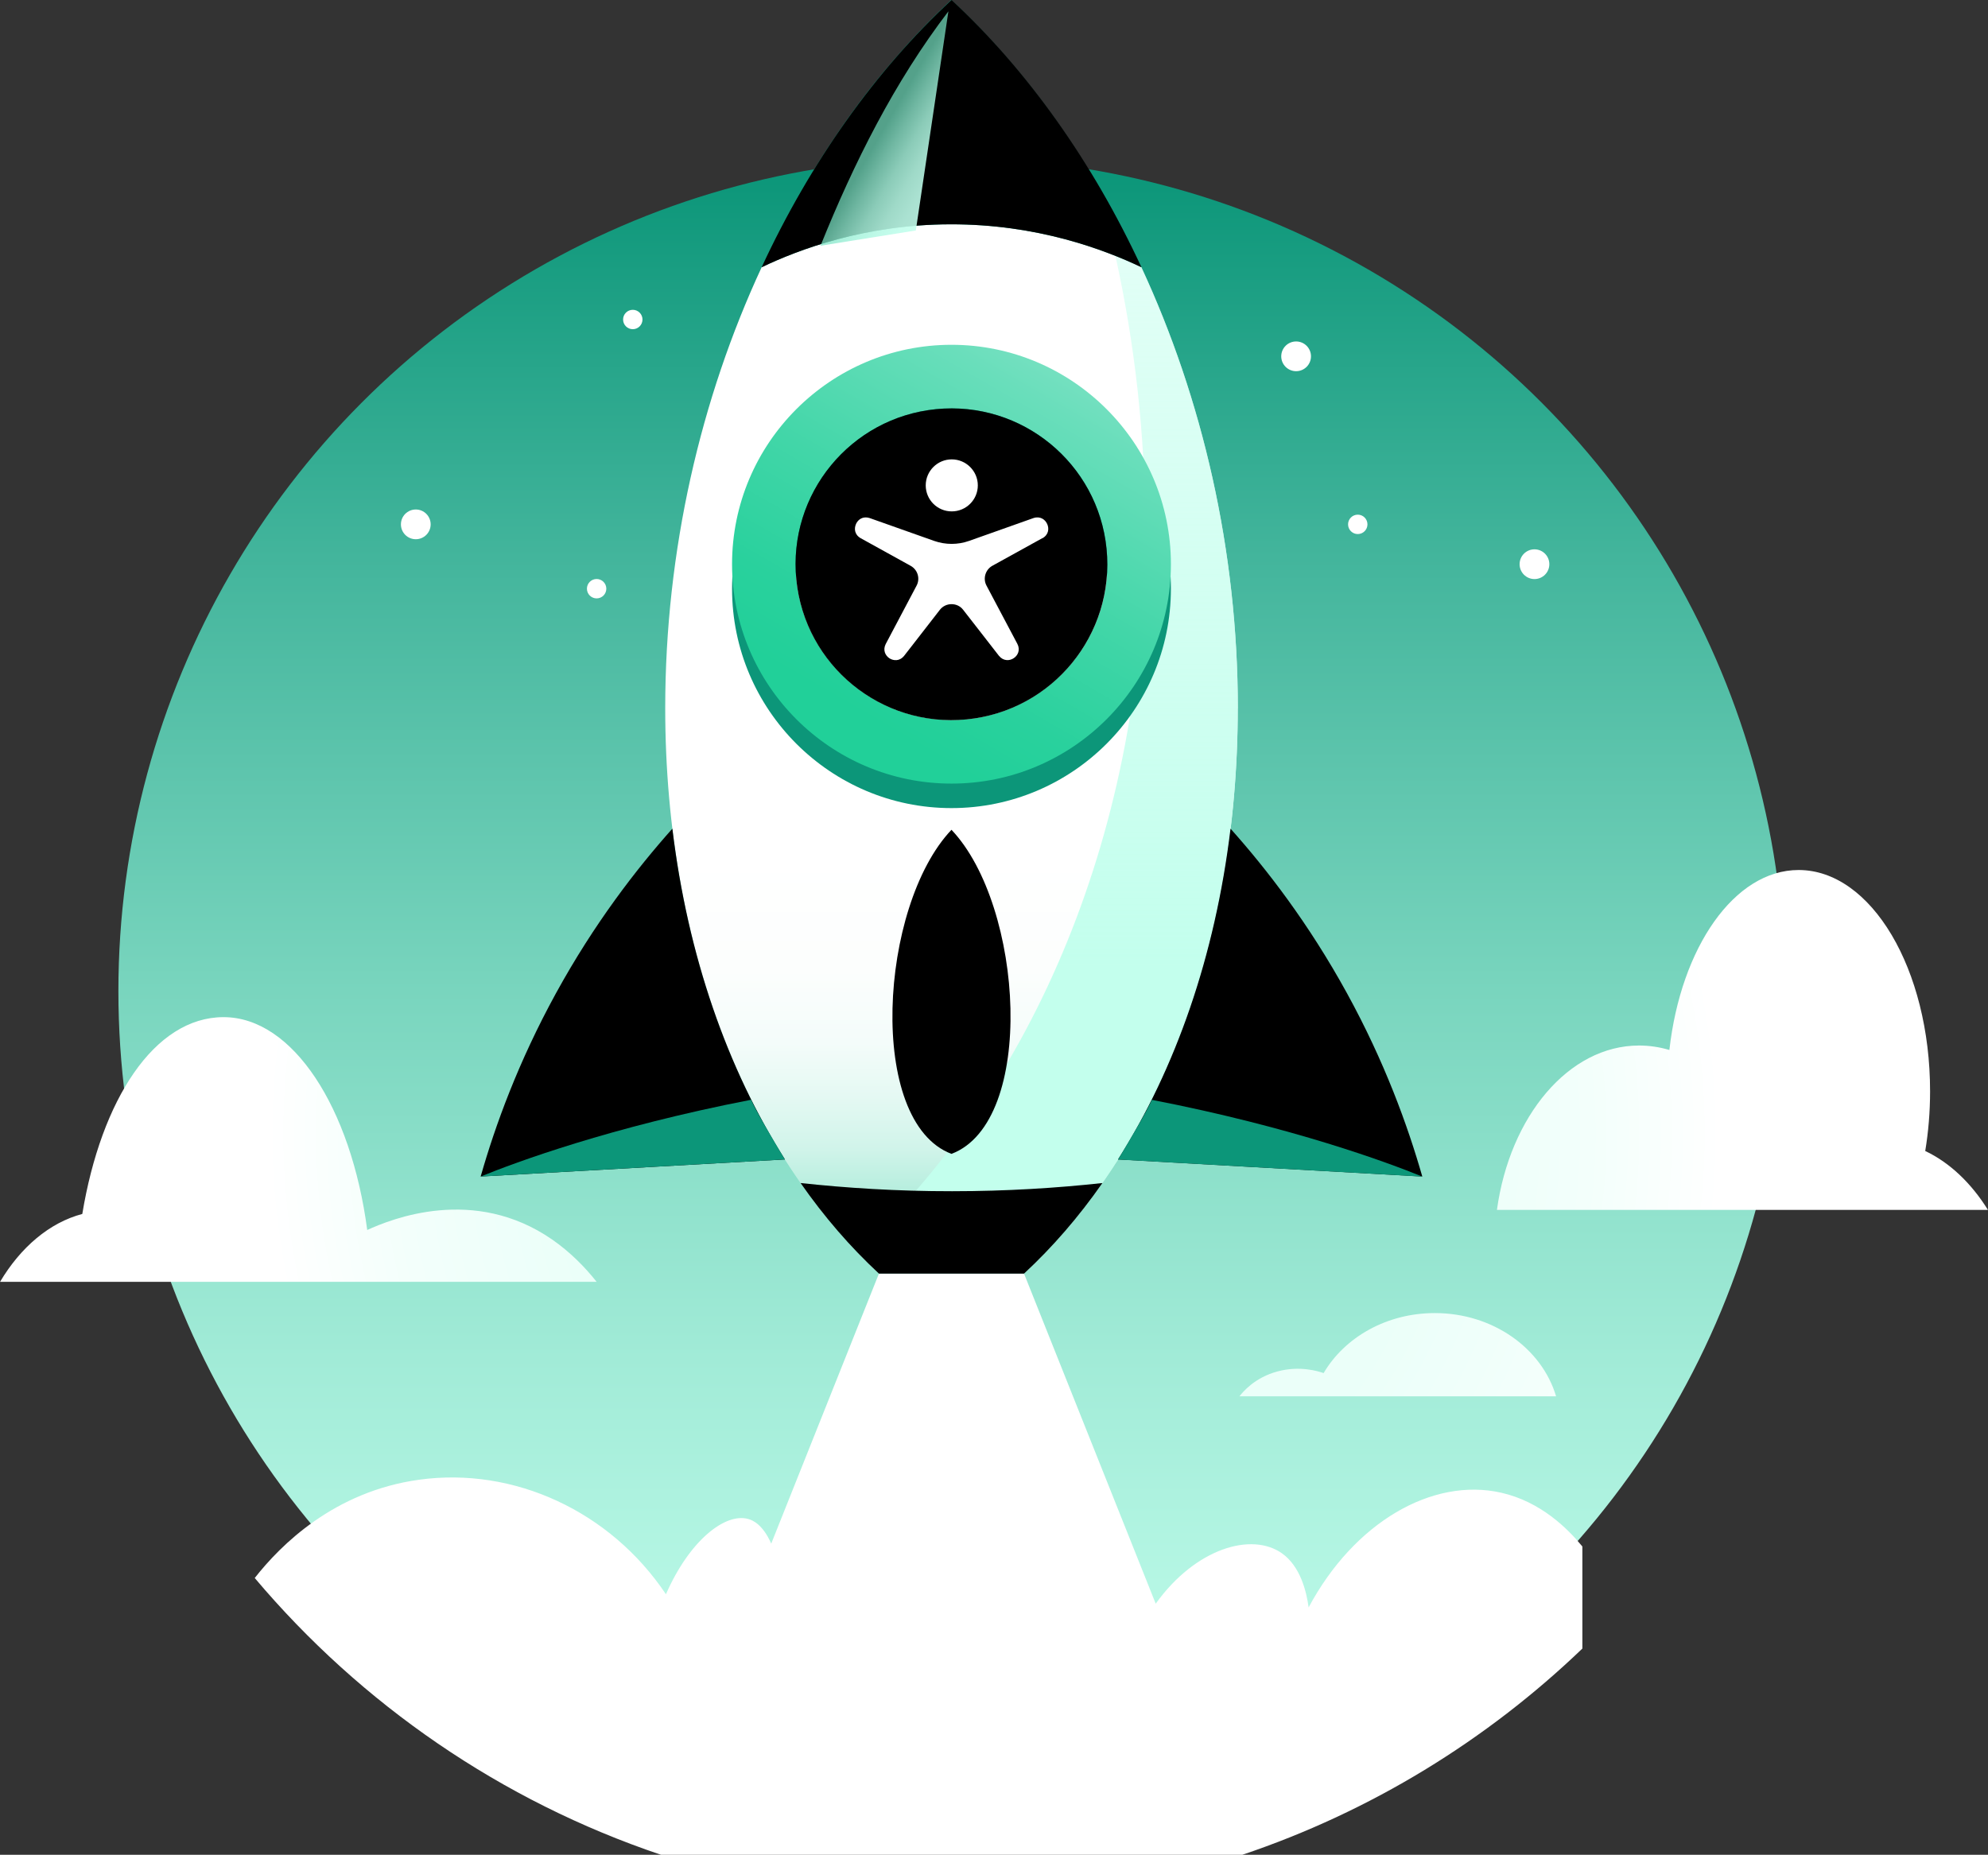 <?xml version="1.0" encoding="UTF-8"?>
<svg xmlns="http://www.w3.org/2000/svg" xmlns:xlink="http://www.w3.org/1999/xlink" viewBox="0 0 303.42 283.12">
  <rect x="0" y="0" width="303.42" height="283.12" fill="#333333" stroke="none"/>
  <defs>
    <style>
      .cls-1 {
        fill: url(#linear-gradient-3);
        mix-blend-mode: multiply;
      }

      .cls-2 {
        fill: url(#linear-gradient-2);
      }

      .cls-3 {
        fill: #fff;
      }

      .cls-4 {
        isolation: isolate;
      }

      .cls-5 {
        fill: url(#radial-gradient);
      }

      .cls-6 {
        fill: url(#linear-gradient-5);
      }

      .cls-7 {
        fill: url(#linear-gradient-4);
        opacity: .9;
      }

      .cls-8 {
        fill: url(#linear-gradient);
      }

      .cls-9 {
        fill: #0c9679;
      }
    </style>
    <linearGradient id="linear-gradient" x1="145.25" y1="278.45" x2="145.25" y2="24.1" gradientUnits="userSpaceOnUse">
      <stop offset="0" stop-color="#c3ffed"/>
      <stop offset=".11" stop-color="#baf9e7"/>
      <stop offset=".28" stop-color="#a1ebd7"/>
      <stop offset=".5" stop-color="#79d5be"/>
      <stop offset=".76" stop-color="#43b59c"/>
      <stop offset=".99" stop-color="#0c9679"/>
    </linearGradient>
    <radialGradient id="radial-gradient" cx="151.71" cy="172.97" fx="151.71" fy="172.97" r="110.97" gradientUnits="userSpaceOnUse">
      <stop offset=".6" stop-color="#ebfff9"/>
      <stop offset=".82" stop-color="#f3fffb"/>
      <stop offset="1" stop-color="#fff"/>
    </radialGradient>
    <linearGradient id="linear-gradient-2" x1="145.22" y1="34.23" x2="145.22" y2="194.41" gradientUnits="userSpaceOnUse">
      <stop offset=".6" stop-color="#fff"/>
      <stop offset=".71" stop-color="#fcfefd"/>
      <stop offset=".78" stop-color="#f4fcfa"/>
      <stop offset=".83" stop-color="#e5f9f3"/>
      <stop offset=".88" stop-color="#d1f4ea"/>
      <stop offset=".92" stop-color="#b7eede"/>
      <stop offset=".96" stop-color="#97e7d0"/>
      <stop offset="1" stop-color="#74e0c0"/>
    </linearGradient>
    <linearGradient id="linear-gradient-3" x1="159.85" y1="39.05" x2="159.85" y2="194.41" gradientUnits="userSpaceOnUse">
      <stop offset="0" stop-color="#c3ffed" stop-opacity=".5"/>
      <stop offset=".7" stop-color="#c3ffed"/>
    </linearGradient>
    <linearGradient id="linear-gradient-4" x1="145.32" y1="25.58" x2="133.74" y2="18.9" gradientUnits="userSpaceOnUse">
      <stop offset="0" stop-color="#c3ffed"/>
      <stop offset=".17" stop-color="#bffdeb" stop-opacity=".99"/>
      <stop offset=".35" stop-color="#b6f9e5" stop-opacity=".97"/>
      <stop offset=".54" stop-color="#a6f3dc" stop-opacity=".93"/>
      <stop offset=".72" stop-color="#8feacf" stop-opacity=".87"/>
      <stop offset=".9" stop-color="#74e0c0" stop-opacity=".8"/>
    </linearGradient>
    <linearGradient id="linear-gradient-5" x1="161.96" y1="57.12" x2="128.48" y2="115.12" gradientUnits="userSpaceOnUse">
      <stop offset="0" stop-color="#74e0c0"/>
      <stop offset=".08" stop-color="#69debb"/>
      <stop offset=".44" stop-color="#42d6a8"/>
      <stop offset=".73" stop-color="#29d19d"/>
      <stop offset=".9" stop-color="#21d099"/>
    </linearGradient>
  </defs>
  <g class="cls-4">
    <g id="Layer_2" data-name="Layer 2">
      <g id="Layer_1-2" data-name="Layer 1">
        <g>
          <circle class="cls-8" cx="145.25" cy="151.28" r="127.18"/>
          <circle class="cls-3" cx="234.2" cy="86.12" r="2.27"/>
          <circle class="cls-3" cx="63.46" cy="80.04" r="2.27"/>
          <circle class="cls-3" cx="91.06" cy="89.86" r="1.48"/>
          <circle class="cls-3" cx="207.23" cy="80.04" r="1.48"/>
          <circle class="cls-3" cx="96.58" cy="48.77" r="1.48"/>
          <circle class="cls-3" cx="197.82" cy="54.39" r="2.27"/>
          <path class="cls-5" d="M303.42,184.68h-74.95c1.97-14.29,10.94-25.09,21.7-25.09,1.58,0,3.13,.24,4.62,.68,1.76-15.65,9.92-27.47,19.72-27.47,11.09,0,20.07,15.13,20.07,33.79,0,3.15-.26,6.2-.74,9.1,3.74,1.77,7.03,4.91,9.57,8.99Zm-247.37,3.08c-2.46-18.67-11.35-32.5-21.93-32.5s-18.68,12.63-21.56,30.04c-5.02,1.33-9.42,5.09-12.55,10.36H91.06c-1.79-2.26-4.03-4.54-6.78-6.45-11.92-8.26-24.54-3.15-28.23-1.46Zm133.12,25.38h48.33c-2.17-7.32-9.63-12.71-18.51-12.71-7.37,0-13.77,3.71-16.97,9.16-.84-.29-3.64-1.16-7.01-.26-3.51,.93-5.34,3.16-5.84,3.81Z"/>
          <path class="cls-3" d="M241.51,236.07v15.57c-14.61,14.02-32.28,24.88-51.9,31.48H100.89c-24.39-8.21-45.77-22.99-62.01-42.25,3.92-5.01,12.13-13.22,25.08-15,14.5-2.01,29.22,4.83,37.68,17.48,3.59-8.22,9.07-12.5,12.59-11.48,.65,.18,2.19,.83,3.48,3.75l16.44-41.22h22.14l20.1,50.39c6.14-8.54,14.67-10.92,19.25-7.7,2.82,1.98,3.76,5.82,4.09,8.27,6.94-12.99,18.89-19.89,29.39-17.51,6.04,1.37,10.18,5.5,12.39,8.21Z"/>
          <path class="cls-9" d="M174.2,40.79c-5.67-2.7-15.91-6.59-29.18-6.55-13.06,.03-23.13,3.86-28.77,6.55,.23-.5,.47-1,.71-1.5,.71-1.49,1.44-2.96,2.2-4.42,.75-1.45,1.52-2.88,2.32-4.3,.27-.47,.54-.94,.8-1.41,.27-.46,.54-.92,.81-1.39,.56-.94,1.12-1.87,1.7-2.79,.27-.44,.55-.87,.83-1.31,.29-.45,.58-.9,.87-1.34,.53-.79,1.06-1.59,1.59-2.37,.36-.52,.72-1.03,1.08-1.55,.3-.43,.61-.86,.92-1.28,.18-.26,.37-.51,.55-.75,.25-.34,.5-.68,.75-1.01,.74-.98,1.48-1.94,2.24-2.88,.36-.46,.72-.9,1.1-1.35,1.12-1.36,2.27-2.68,3.43-3.98,.36-.4,.72-.79,1.08-1.19,.43-.47,.87-.93,1.31-1.39,.34-.36,.69-.72,1.04-1.08,.33-.34,.67-.68,1-1.01,.46-.46,.92-.91,1.39-1.35,.4-.39,.8-.77,1.22-1.15,.41,.38,.82,.76,1.22,1.15,.47,.45,.93,.9,1.39,1.35,.34,.33,.67,.67,1,1.01,.35,.36,.7,.72,1.04,1.08,.45,.46,.88,.92,1.31,1.39,.37,.39,.72,.79,1.08,1.19,1.16,1.3,2.31,2.62,3.43,3.98,.37,.45,.74,.9,1.1,1.35,.76,.94,1.51,1.91,2.24,2.88,.26,.33,.51,.67,.75,1.01,.19,.25,.37,.5,.55,.75,.31,.42,.62,.85,.92,1.28,.37,.51,.72,1.03,1.08,1.55,.54,.78,1.07,1.58,1.59,2.37,.3,.45,.59,.89,.87,1.34,.27,.43,.55,.87,.83,1.31,.58,.92,1.14,1.85,1.7,2.79,.27,.46,.54,.92,.81,1.39,.27,.47,.54,.94,.8,1.41,.8,1.42,1.57,2.85,2.32,4.3,.75,1.46,1.49,2.93,2.2,4.42,.24,.5,.47,.99,.71,1.5Z"/>
          <path class="cls-2" d="M188.91,108.1c0,36.89-12.73,67.87-32.62,86.31h-22.14c-19.89-18.43-32.62-49.41-32.62-86.31,0-24.08,5.42-47.29,14.72-67.31,5.64-2.69,15.72-6.52,28.77-6.55,13.27-.04,23.51,3.85,29.18,6.55,9.3,20.03,14.72,43.23,14.72,67.31Z"/>
          <path class="cls-1" d="M188.92,108.1c0,36.89-12.73,67.87-32.63,86.31h-22.14c-1.15-1.06-2.27-2.16-3.36-3.31,27.02-25.19,43.99-64.48,43.99-110.67,0-14.1-1.58-27.98-4.54-41.38,1.5,.6,2.83,1.19,3.97,1.74,9.3,20.03,14.72,43.23,14.72,67.31Z"/>
          <g>
            <path d="M217.08,179.59l-46.44-2.61c8.77-13.83,14.82-31.05,17.17-50.49,5.5,6.15,11.93,14.47,17.78,25.13,5.74,10.46,9.26,20.18,11.49,27.97Z"/>
            <path d="M119.8,176.98l-46.44,2.61c2.22-7.79,5.75-17.5,11.49-27.97,5.85-10.66,12.28-18.98,17.77-25.13,2.35,19.44,8.4,36.65,17.18,50.49Z"/>
          </g>
          <path class="cls-9" d="M170.64,176.99l46.44,2.61c-5.27-2.15-19.76-7.54-41.28-11.72h0c-.73,1.69-3.27,5.98-5.15,9.11Z"/>
          <path class="cls-9" d="M119.8,176.98l-46.44,2.61c5.27-2.15,19.76-7.54,41.28-11.72h0c.73,1.69,3.27,5.98,5.15,9.11Z"/>
          <path d="M145.22,126.66c-11.05,11.64-12.95,44.58,0,49.47,12.95-4.89,11.05-37.83,0-49.47Z"/>
          <path d="M174.2,40.79c-5.67-2.7-15.91-6.59-29.18-6.55-13.06,.03-23.13,3.86-28.77,6.55,7.44-16.03,17.36-30.02,28.98-40.79,11.62,10.77,21.54,24.76,28.98,40.79Z"/>
          <path class="cls-7" d="M125.23,37.51c5.09-12.63,11.28-25,19.52-35.78l-4.97,33.45"/>
          <path d="M168.26,180.58c-3.61,5.17-7.62,9.8-11.97,13.83h-22.14c-4.35-4.04-8.36-8.67-11.96-13.83,6.92,.75,14.68,1.26,23.13,1.25,8.38,0,16.07-.5,22.95-1.25Z"/>
          <path class="cls-9" d="M145.22,56.37c-18.47,0-33.49,15.02-33.49,33.49s15.02,33.49,33.49,33.49,33.49-15.02,33.49-33.49-15.02-33.49-33.49-33.49Zm0,57.28c-13.12,0-23.79-10.67-23.79-23.79s10.67-23.79,23.79-23.79,23.79,10.67,23.79,23.79-10.67,23.79-23.79,23.79Z"/>
          <path class="cls-6" d="M145.22,52.63c-18.47,0-33.49,15.02-33.49,33.49s15.02,33.49,33.49,33.49,33.49-15.02,33.49-33.49-15.02-33.49-33.49-33.49Zm0,57.28c-13.12,0-23.79-10.67-23.79-23.79s10.67-23.79,23.79-23.79,23.79,10.67,23.79,23.79-10.67,23.79-23.79,23.79Z"/>
          <circle cx="145.22" cy="86.12" r="23.79" transform="translate(-7.78 14.73) rotate(-5.65)"/>
          <g>
            <path class="cls-3" d="M149.24,74.09c0,2.19-1.78,3.97-3.98,3.97s-3.97-1.78-3.97-3.97,1.78-3.97,3.97-3.97,3.98,1.78,3.98,3.97Z"/>
            <path class="cls-3" d="M159.1,82.14l-7.64,4.22c-1.06,.59-1.47,1.94-.9,3.02l4.72,8.91c.48,.94,.06,1.78-.58,2.19-.63,.41-1.56,.45-2.24-.38-.07-.08-1.28-1.64-2.68-3.45l-2.78-3.57c-.42-.55-1.07-.86-1.77-.86s-1.35,.31-1.78,.86l-3.88,5c-.85,1.1-1.52,1.96-1.58,2.03-.71,.87-1.64,.75-2.23,.38-.63-.41-1.05-1.24-.58-2.18l4.71-8.91c.58-1.08,.18-2.43-.9-3.03l-7.63-4.22c-.99-.57-1-1.52-.71-2.17,.22-.49,.72-1,1.48-1,.19,0,.41,.03,.61,.1l9.85,3.49c1.71,.6,3.6,.6,5.3,0l9.84-3.49c1.02-.34,1.79,.21,2.1,.91,.29,.64,.27,1.59-.71,2.16Z"/>
          </g>
        </g>
      </g>
    </g>
  </g>
</svg>